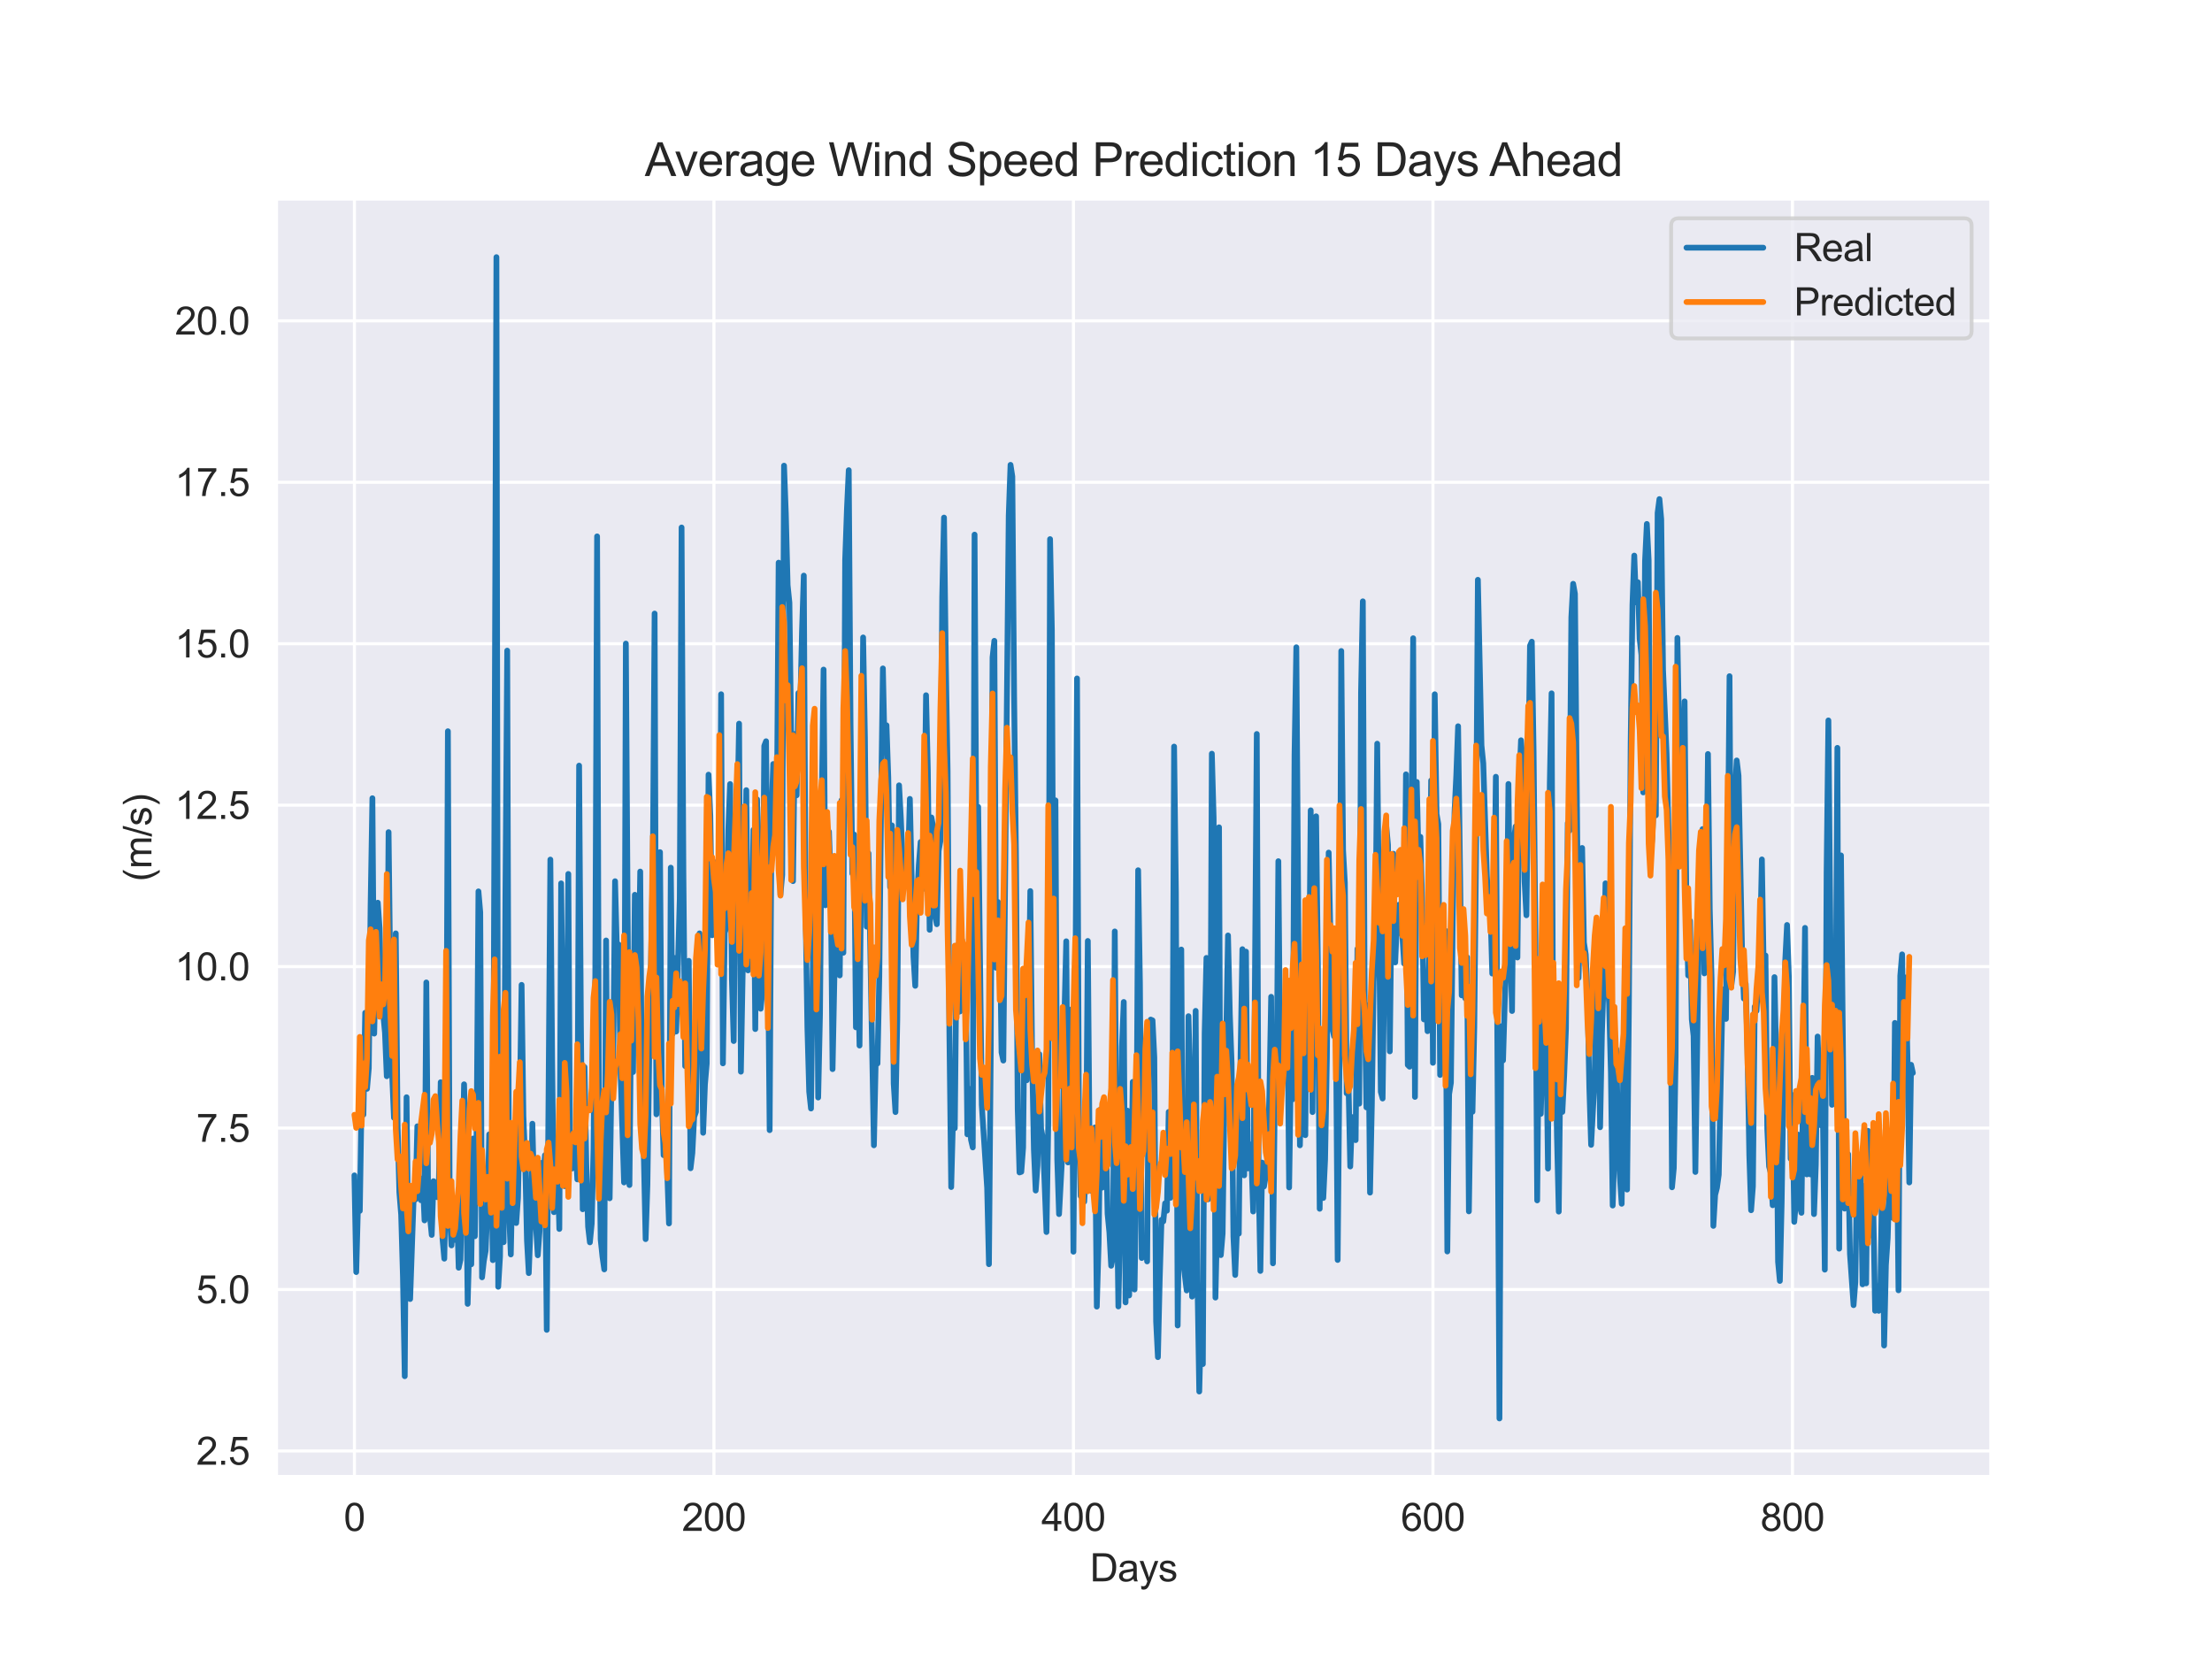 <?xml version="1.0" encoding="utf-8" standalone="no"?>
<!DOCTYPE svg PUBLIC "-//W3C//DTD SVG 1.1//EN"
  "http://www.w3.org/Graphics/SVG/1.1/DTD/svg11.dtd">
<svg xmlns:xlink="http://www.w3.org/1999/xlink" width="576pt" height="432pt" viewBox="0 0 576 432" xmlns="http://www.w3.org/2000/svg" version="1.1">
 <defs>
  <style type="text/css">*{stroke-linejoin: round; stroke-linecap: butt}</style>
 </defs>
 <g id="figure_1">
  <g id="patch_1">
   <path d="M 0 432 
L 576 432 
L 576 0 
L 0 0 
z
" style="fill: #ffffff"/>
  </g>
  <g id="axes_1">
   <g id="patch_2">
    <path d="M 72 384.48 
L 518.4 384.48 
L 518.4 51.84 
L 72 51.84 
z
" style="fill: #eaeaf2"/>
   </g>
   <g id="matplotlib.axis_1">
    <g id="xtick_1">
     <g id="line2d_1">
      <path d="M 92.291 384.48 
L 92.291 51.84 
" clip-path="url(#p25ce3d16d9)" style="fill: none; stroke: #ffffff; stroke-width: 0.8; stroke-linecap: round"/>
     </g>
     <g id="text_1">
      <!-- 0 -->
      <g style="fill: #262626" transform="translate(89.51 398.638) scale(0.1 -0.1)">
       <defs>
        <path id="ArialMT-30" d="M 266 2259 
Q 266 3072 433 3567 
Q 600 4063 929 4331 
Q 1259 4600 1759 4600 
Q 2128 4600 2406 4451 
Q 2684 4303 2865 4023 
Q 3047 3744 3150 3342 
Q 3253 2941 3253 2259 
Q 3253 1453 3087 958 
Q 2922 463 2592 192 
Q 2263 -78 1759 -78 
Q 1097 -78 719 397 
Q 266 969 266 2259 
z
M 844 2259 
Q 844 1131 1108 757 
Q 1372 384 1759 384 
Q 2147 384 2411 759 
Q 2675 1134 2675 2259 
Q 2675 3391 2411 3762 
Q 2147 4134 1753 4134 
Q 1366 4134 1134 3806 
Q 844 3388 844 2259 
z
" transform="scale(0.016)"/>
       </defs>
       <use xlink:href="#ArialMT-30"/>
      </g>
     </g>
    </g>
    <g id="xtick_2">
     <g id="line2d_2">
      <path d="M 185.905 384.48 
L 185.905 51.84 
" clip-path="url(#p25ce3d16d9)" style="fill: none; stroke: #ffffff; stroke-width: 0.8; stroke-linecap: round"/>
     </g>
     <g id="text_2">
      <!-- 200 -->
      <g style="fill: #262626" transform="translate(177.564 398.638) scale(0.1 -0.1)">
       <defs>
        <path id="ArialMT-32" d="M 3222 541 
L 3222 0 
L 194 0 
Q 188 203 259 391 
Q 375 700 629 1000 
Q 884 1300 1366 1694 
Q 2113 2306 2375 2664 
Q 2638 3022 2638 3341 
Q 2638 3675 2398 3904 
Q 2159 4134 1775 4134 
Q 1369 4134 1125 3890 
Q 881 3647 878 3216 
L 300 3275 
Q 359 3922 746 4261 
Q 1134 4600 1788 4600 
Q 2447 4600 2831 4234 
Q 3216 3869 3216 3328 
Q 3216 3053 3103 2787 
Q 2991 2522 2730 2228 
Q 2469 1934 1863 1422 
Q 1356 997 1212 845 
Q 1069 694 975 541 
L 3222 541 
z
" transform="scale(0.016)"/>
       </defs>
       <use xlink:href="#ArialMT-32"/>
       <use xlink:href="#ArialMT-30" x="55.615"/>
       <use xlink:href="#ArialMT-30" x="111.23"/>
      </g>
     </g>
    </g>
    <g id="xtick_3">
     <g id="line2d_3">
      <path d="M 279.52 384.48 
L 279.52 51.84 
" clip-path="url(#p25ce3d16d9)" style="fill: none; stroke: #ffffff; stroke-width: 0.8; stroke-linecap: round"/>
     </g>
     <g id="text_3">
      <!-- 400 -->
      <g style="fill: #262626" transform="translate(271.178 398.638) scale(0.1 -0.1)">
       <defs>
        <path id="ArialMT-34" d="M 2069 0 
L 2069 1097 
L 81 1097 
L 81 1613 
L 2172 4581 
L 2631 4581 
L 2631 1613 
L 3250 1613 
L 3250 1097 
L 2631 1097 
L 2631 0 
L 2069 0 
z
M 2069 1613 
L 2069 3678 
L 634 1613 
L 2069 1613 
z
" transform="scale(0.016)"/>
       </defs>
       <use xlink:href="#ArialMT-34"/>
       <use xlink:href="#ArialMT-30" x="55.615"/>
       <use xlink:href="#ArialMT-30" x="111.23"/>
      </g>
     </g>
    </g>
    <g id="xtick_4">
     <g id="line2d_4">
      <path d="M 373.134 384.48 
L 373.134 51.84 
" clip-path="url(#p25ce3d16d9)" style="fill: none; stroke: #ffffff; stroke-width: 0.8; stroke-linecap: round"/>
     </g>
     <g id="text_4">
      <!-- 600 -->
      <g style="fill: #262626" transform="translate(364.793 398.638) scale(0.1 -0.1)">
       <defs>
        <path id="ArialMT-36" d="M 3184 3459 
L 2625 3416 
Q 2550 3747 2413 3897 
Q 2184 4138 1850 4138 
Q 1581 4138 1378 3988 
Q 1113 3794 959 3422 
Q 806 3050 800 2363 
Q 1003 2672 1297 2822 
Q 1591 2972 1913 2972 
Q 2475 2972 2870 2558 
Q 3266 2144 3266 1488 
Q 3266 1056 3080 686 
Q 2894 316 2569 119 
Q 2244 -78 1831 -78 
Q 1128 -78 684 439 
Q 241 956 241 2144 
Q 241 3472 731 4075 
Q 1159 4600 1884 4600 
Q 2425 4600 2770 4297 
Q 3116 3994 3184 3459 
z
M 888 1484 
Q 888 1194 1011 928 
Q 1134 663 1356 523 
Q 1578 384 1822 384 
Q 2178 384 2434 671 
Q 2691 959 2691 1453 
Q 2691 1928 2437 2201 
Q 2184 2475 1800 2475 
Q 1419 2475 1153 2201 
Q 888 1928 888 1484 
z
" transform="scale(0.016)"/>
       </defs>
       <use xlink:href="#ArialMT-36"/>
       <use xlink:href="#ArialMT-30" x="55.615"/>
       <use xlink:href="#ArialMT-30" x="111.23"/>
      </g>
     </g>
    </g>
    <g id="xtick_5">
     <g id="line2d_5">
      <path d="M 466.748 384.48 
L 466.748 51.84 
" clip-path="url(#p25ce3d16d9)" style="fill: none; stroke: #ffffff; stroke-width: 0.8; stroke-linecap: round"/>
     </g>
     <g id="text_5">
      <!-- 800 -->
      <g style="fill: #262626" transform="translate(458.407 398.638) scale(0.1 -0.1)">
       <defs>
        <path id="ArialMT-38" d="M 1131 2484 
Q 781 2613 612 2850 
Q 444 3088 444 3419 
Q 444 3919 803 4259 
Q 1163 4600 1759 4600 
Q 2359 4600 2725 4251 
Q 3091 3903 3091 3403 
Q 3091 3084 2923 2848 
Q 2756 2613 2416 2484 
Q 2838 2347 3058 2040 
Q 3278 1734 3278 1309 
Q 3278 722 2862 322 
Q 2447 -78 1769 -78 
Q 1091 -78 675 323 
Q 259 725 259 1325 
Q 259 1772 486 2073 
Q 713 2375 1131 2484 
z
M 1019 3438 
Q 1019 3113 1228 2906 
Q 1438 2700 1772 2700 
Q 2097 2700 2305 2904 
Q 2513 3109 2513 3406 
Q 2513 3716 2298 3927 
Q 2084 4138 1766 4138 
Q 1444 4138 1231 3931 
Q 1019 3725 1019 3438 
z
M 838 1322 
Q 838 1081 952 856 
Q 1066 631 1291 507 
Q 1516 384 1775 384 
Q 2178 384 2440 643 
Q 2703 903 2703 1303 
Q 2703 1709 2433 1975 
Q 2163 2241 1756 2241 
Q 1359 2241 1098 1978 
Q 838 1716 838 1322 
z
" transform="scale(0.016)"/>
       </defs>
       <use xlink:href="#ArialMT-38"/>
       <use xlink:href="#ArialMT-30" x="55.615"/>
       <use xlink:href="#ArialMT-30" x="111.23"/>
      </g>
     </g>
    </g>
    <g id="text_6">
     <!-- Days -->
     <g style="fill: #262626" transform="translate(283.809 411.783) scale(0.1 -0.1)">
      <defs>
       <path id="ArialMT-44" d="M 494 0 
L 494 4581 
L 2072 4581 
Q 2606 4581 2888 4516 
Q 3281 4425 3559 4188 
Q 3922 3881 4101 3404 
Q 4281 2928 4281 2316 
Q 4281 1794 4159 1391 
Q 4038 988 3847 723 
Q 3656 459 3429 307 
Q 3203 156 2883 78 
Q 2563 0 2147 0 
L 494 0 
z
M 1100 541 
L 2078 541 
Q 2531 541 2789 625 
Q 3047 709 3200 863 
Q 3416 1078 3536 1442 
Q 3656 1806 3656 2325 
Q 3656 3044 3420 3430 
Q 3184 3816 2847 3947 
Q 2603 4041 2063 4041 
L 1100 4041 
L 1100 541 
z
" transform="scale(0.016)"/>
       <path id="ArialMT-61" d="M 2588 409 
Q 2275 144 1986 34 
Q 1697 -75 1366 -75 
Q 819 -75 525 192 
Q 231 459 231 875 
Q 231 1119 342 1320 
Q 453 1522 633 1644 
Q 813 1766 1038 1828 
Q 1203 1872 1538 1913 
Q 2219 1994 2541 2106 
Q 2544 2222 2544 2253 
Q 2544 2597 2384 2738 
Q 2169 2928 1744 2928 
Q 1347 2928 1158 2789 
Q 969 2650 878 2297 
L 328 2372 
Q 403 2725 575 2942 
Q 747 3159 1072 3276 
Q 1397 3394 1825 3394 
Q 2250 3394 2515 3294 
Q 2781 3194 2906 3042 
Q 3031 2891 3081 2659 
Q 3109 2516 3109 2141 
L 3109 1391 
Q 3109 606 3145 398 
Q 3181 191 3288 0 
L 2700 0 
Q 2613 175 2588 409 
z
M 2541 1666 
Q 2234 1541 1622 1453 
Q 1275 1403 1131 1340 
Q 988 1278 909 1158 
Q 831 1038 831 891 
Q 831 666 1001 516 
Q 1172 366 1500 366 
Q 1825 366 2078 508 
Q 2331 650 2450 897 
Q 2541 1088 2541 1459 
L 2541 1666 
z
" transform="scale(0.016)"/>
       <path id="ArialMT-79" d="M 397 -1278 
L 334 -750 
Q 519 -800 656 -800 
Q 844 -800 956 -737 
Q 1069 -675 1141 -563 
Q 1194 -478 1313 -144 
Q 1328 -97 1363 -6 
L 103 3319 
L 709 3319 
L 1400 1397 
Q 1534 1031 1641 628 
Q 1738 1016 1872 1384 
L 2581 3319 
L 3144 3319 
L 1881 -56 
Q 1678 -603 1566 -809 
Q 1416 -1088 1222 -1217 
Q 1028 -1347 759 -1347 
Q 597 -1347 397 -1278 
z
" transform="scale(0.016)"/>
       <path id="ArialMT-73" d="M 197 991 
L 753 1078 
Q 800 744 1014 566 
Q 1228 388 1613 388 
Q 2000 388 2187 545 
Q 2375 703 2375 916 
Q 2375 1106 2209 1216 
Q 2094 1291 1634 1406 
Q 1016 1563 777 1677 
Q 538 1791 414 1992 
Q 291 2194 291 2438 
Q 291 2659 392 2848 
Q 494 3038 669 3163 
Q 800 3259 1026 3326 
Q 1253 3394 1513 3394 
Q 1903 3394 2198 3281 
Q 2494 3169 2634 2976 
Q 2775 2784 2828 2463 
L 2278 2388 
Q 2241 2644 2061 2787 
Q 1881 2931 1553 2931 
Q 1166 2931 1000 2803 
Q 834 2675 834 2503 
Q 834 2394 903 2306 
Q 972 2216 1119 2156 
Q 1203 2125 1616 2013 
Q 2213 1853 2448 1751 
Q 2684 1650 2818 1456 
Q 2953 1263 2953 975 
Q 2953 694 2789 445 
Q 2625 197 2315 61 
Q 2006 -75 1616 -75 
Q 969 -75 630 194 
Q 291 463 197 991 
z
" transform="scale(0.016)"/>
      </defs>
      <use xlink:href="#ArialMT-44"/>
      <use xlink:href="#ArialMT-61" x="72.217"/>
      <use xlink:href="#ArialMT-79" x="127.832"/>
      <use xlink:href="#ArialMT-73" x="177.832"/>
     </g>
    </g>
   </g>
   <g id="matplotlib.axis_2">
    <g id="ytick_1">
     <g id="line2d_6">
      <path d="M 72 377.823 
L 518.4 377.823 
" clip-path="url(#p25ce3d16d9)" style="fill: none; stroke: #ffffff; stroke-width: 0.8; stroke-linecap: round"/>
     </g>
     <g id="text_7">
      <!-- 2.5 -->
      <g style="fill: #262626" transform="translate(51.1 381.402) scale(0.1 -0.1)">
       <defs>
        <path id="ArialMT-2e" d="M 581 0 
L 581 641 
L 1222 641 
L 1222 0 
L 581 0 
z
" transform="scale(0.016)"/>
        <path id="ArialMT-35" d="M 266 1200 
L 856 1250 
Q 922 819 1161 601 
Q 1400 384 1738 384 
Q 2144 384 2425 690 
Q 2706 997 2706 1503 
Q 2706 1984 2436 2262 
Q 2166 2541 1728 2541 
Q 1456 2541 1237 2417 
Q 1019 2294 894 2097 
L 366 2166 
L 809 4519 
L 3088 4519 
L 3088 3981 
L 1259 3981 
L 1013 2750 
Q 1425 3038 1878 3038 
Q 2478 3038 2890 2622 
Q 3303 2206 3303 1553 
Q 3303 931 2941 478 
Q 2500 -78 1738 -78 
Q 1113 -78 717 272 
Q 322 622 266 1200 
z
" transform="scale(0.016)"/>
       </defs>
       <use xlink:href="#ArialMT-32"/>
       <use xlink:href="#ArialMT-2e" x="55.615"/>
       <use xlink:href="#ArialMT-35" x="83.398"/>
      </g>
     </g>
    </g>
    <g id="ytick_2">
     <g id="line2d_7">
      <path d="M 72 335.784 
L 518.4 335.784 
" clip-path="url(#p25ce3d16d9)" style="fill: none; stroke: #ffffff; stroke-width: 0.8; stroke-linecap: round"/>
     </g>
     <g id="text_8">
      <!-- 5.0 -->
      <g style="fill: #262626" transform="translate(51.1 339.363) scale(0.1 -0.1)">
       <use xlink:href="#ArialMT-35"/>
       <use xlink:href="#ArialMT-2e" x="55.615"/>
       <use xlink:href="#ArialMT-30" x="83.398"/>
      </g>
     </g>
    </g>
    <g id="ytick_3">
     <g id="line2d_8">
      <path d="M 72 293.744 
L 518.4 293.744 
" clip-path="url(#p25ce3d16d9)" style="fill: none; stroke: #ffffff; stroke-width: 0.8; stroke-linecap: round"/>
     </g>
     <g id="text_9">
      <!-- 7.5 -->
      <g style="fill: #262626" transform="translate(51.1 297.323) scale(0.1 -0.1)">
       <defs>
        <path id="ArialMT-37" d="M 303 3981 
L 303 4522 
L 3269 4522 
L 3269 4084 
Q 2831 3619 2401 2847 
Q 1972 2075 1738 1259 
Q 1569 684 1522 0 
L 944 0 
Q 953 541 1156 1306 
Q 1359 2072 1739 2783 
Q 2119 3494 2547 3981 
L 303 3981 
z
" transform="scale(0.016)"/>
       </defs>
       <use xlink:href="#ArialMT-37"/>
       <use xlink:href="#ArialMT-2e" x="55.615"/>
       <use xlink:href="#ArialMT-35" x="83.398"/>
      </g>
     </g>
    </g>
    <g id="ytick_4">
     <g id="line2d_9">
      <path d="M 72 251.705 
L 518.4 251.705 
" clip-path="url(#p25ce3d16d9)" style="fill: none; stroke: #ffffff; stroke-width: 0.8; stroke-linecap: round"/>
     </g>
     <g id="text_10">
      <!-- 10.0 -->
      <g style="fill: #262626" transform="translate(45.539 255.284) scale(0.1 -0.1)">
       <defs>
        <path id="ArialMT-31" d="M 2384 0 
L 1822 0 
L 1822 3584 
Q 1619 3391 1289 3197 
Q 959 3003 697 2906 
L 697 3450 
Q 1169 3672 1522 3987 
Q 1875 4303 2022 4600 
L 2384 4600 
L 2384 0 
z
" transform="scale(0.016)"/>
       </defs>
       <use xlink:href="#ArialMT-31"/>
       <use xlink:href="#ArialMT-30" x="55.615"/>
       <use xlink:href="#ArialMT-2e" x="111.23"/>
       <use xlink:href="#ArialMT-30" x="139.014"/>
      </g>
     </g>
    </g>
    <g id="ytick_5">
     <g id="line2d_10">
      <path d="M 72 209.666 
L 518.4 209.666 
" clip-path="url(#p25ce3d16d9)" style="fill: none; stroke: #ffffff; stroke-width: 0.8; stroke-linecap: round"/>
     </g>
     <g id="text_11">
      <!-- 12.5 -->
      <g style="fill: #262626" transform="translate(45.539 213.245) scale(0.1 -0.1)">
       <use xlink:href="#ArialMT-31"/>
       <use xlink:href="#ArialMT-32" x="55.615"/>
       <use xlink:href="#ArialMT-2e" x="111.23"/>
       <use xlink:href="#ArialMT-35" x="139.014"/>
      </g>
     </g>
    </g>
    <g id="ytick_6">
     <g id="line2d_11">
      <path d="M 72 167.626 
L 518.4 167.626 
" clip-path="url(#p25ce3d16d9)" style="fill: none; stroke: #ffffff; stroke-width: 0.8; stroke-linecap: round"/>
     </g>
     <g id="text_12">
      <!-- 15.0 -->
      <g style="fill: #262626" transform="translate(45.539 171.205) scale(0.1 -0.1)">
       <use xlink:href="#ArialMT-31"/>
       <use xlink:href="#ArialMT-35" x="55.615"/>
       <use xlink:href="#ArialMT-2e" x="111.23"/>
       <use xlink:href="#ArialMT-30" x="139.014"/>
      </g>
     </g>
    </g>
    <g id="ytick_7">
     <g id="line2d_12">
      <path d="M 72 125.587 
L 518.4 125.587 
" clip-path="url(#p25ce3d16d9)" style="fill: none; stroke: #ffffff; stroke-width: 0.8; stroke-linecap: round"/>
     </g>
     <g id="text_13">
      <!-- 17.5 -->
      <g style="fill: #262626" transform="translate(45.539 129.166) scale(0.1 -0.1)">
       <use xlink:href="#ArialMT-31"/>
       <use xlink:href="#ArialMT-37" x="55.615"/>
       <use xlink:href="#ArialMT-2e" x="111.23"/>
       <use xlink:href="#ArialMT-35" x="139.014"/>
      </g>
     </g>
    </g>
    <g id="ytick_8">
     <g id="line2d_13">
      <path d="M 72 83.548 
L 518.4 83.548 
" clip-path="url(#p25ce3d16d9)" style="fill: none; stroke: #ffffff; stroke-width: 0.8; stroke-linecap: round"/>
     </g>
     <g id="text_14">
      <!-- 20.0 -->
      <g style="fill: #262626" transform="translate(45.539 87.127) scale(0.1 -0.1)">
       <use xlink:href="#ArialMT-32"/>
       <use xlink:href="#ArialMT-30" x="55.615"/>
       <use xlink:href="#ArialMT-2e" x="111.23"/>
       <use xlink:href="#ArialMT-30" x="139.014"/>
      </g>
     </g>
    </g>
    <g id="text_15">
     <!-- (m/s) -->
     <g style="fill: #262626" transform="translate(39.434 229.544) rotate(-90) scale(0.1 -0.1)">
      <defs>
       <path id="ArialMT-28" d="M 1497 -1347 
Q 1031 -759 709 28 
Q 388 816 388 1659 
Q 388 2403 628 3084 
Q 909 3875 1497 4659 
L 1900 4659 
Q 1522 4009 1400 3731 
Q 1209 3300 1100 2831 
Q 966 2247 966 1656 
Q 966 153 1900 -1347 
L 1497 -1347 
z
" transform="scale(0.016)"/>
       <path id="ArialMT-6d" d="M 422 0 
L 422 3319 
L 925 3319 
L 925 2853 
Q 1081 3097 1340 3245 
Q 1600 3394 1931 3394 
Q 2300 3394 2536 3241 
Q 2772 3088 2869 2813 
Q 3263 3394 3894 3394 
Q 4388 3394 4653 3120 
Q 4919 2847 4919 2278 
L 4919 0 
L 4359 0 
L 4359 2091 
Q 4359 2428 4304 2576 
Q 4250 2725 4106 2815 
Q 3963 2906 3769 2906 
Q 3419 2906 3187 2673 
Q 2956 2441 2956 1928 
L 2956 0 
L 2394 0 
L 2394 2156 
Q 2394 2531 2256 2718 
Q 2119 2906 1806 2906 
Q 1569 2906 1367 2781 
Q 1166 2656 1075 2415 
Q 984 2175 984 1722 
L 984 0 
L 422 0 
z
" transform="scale(0.016)"/>
       <path id="ArialMT-2f" d="M 0 -78 
L 1328 4659 
L 1778 4659 
L 453 -78 
L 0 -78 
z
" transform="scale(0.016)"/>
       <path id="ArialMT-29" d="M 791 -1347 
L 388 -1347 
Q 1322 153 1322 1656 
Q 1322 2244 1188 2822 
Q 1081 3291 891 3722 
Q 769 4003 388 4659 
L 791 4659 
Q 1378 3875 1659 3084 
Q 1900 2403 1900 1659 
Q 1900 816 1576 28 
Q 1253 -759 791 -1347 
z
" transform="scale(0.016)"/>
      </defs>
      <use xlink:href="#ArialMT-28"/>
      <use xlink:href="#ArialMT-6d" x="33.301"/>
      <use xlink:href="#ArialMT-2f" x="116.602"/>
      <use xlink:href="#ArialMT-73" x="144.385"/>
      <use xlink:href="#ArialMT-29" x="194.385"/>
     </g>
    </g>
   </g>
   <g id="line2d_14">
    <path d="M 92.291 306.062 
L 92.759 331.244 
L 93.227 313.419 
L 93.695 315.311 
L 94.163 285.242 
L 94.631 290.255 
L 95.099 263.728 
L 95.567 283.529 
L 96.035 278.148 
L 96.504 235.94 
L 96.972 207.857 
L 97.44 269.151 
L 97.908 248.426 
L 98.376 235.057 
L 98.844 241.7 
L 99.312 261.828 
L 99.78 263.896 
L 100.248 268.941 
L 100.716 280.25 
L 101.184 216.686 
L 101.652 256.582 
L 102.12 279.913 
L 102.588 291.054 
L 103.057 243.045 
L 103.525 292.525 
L 103.993 310.476 
L 104.461 316.278 
L 104.929 332.505 
L 105.397 358.359 
L 105.865 285.715 
L 106.333 326.829 
L 106.801 338.264 
L 107.737 311.149 
L 108.205 312.326 
L 108.673 293.282 
L 109.141 309.245 
L 109.61 312.536 
L 110.078 306.861 
L 110.546 317.791 
L 111.014 255.825 
L 111.482 311.863 
L 112.418 321.574 
L 112.886 307.575 
L 113.354 311.023 
L 113.822 311.737 
L 114.29 307.281 
L 114.758 281.805 
L 115.226 322.499 
L 115.694 327.754 
L 116.163 303.119 
L 116.631 190.412 
L 117.099 316.14 
L 117.567 324.307 
L 118.035 315.371 
L 118.503 322.878 
L 118.971 313.309 
L 119.439 330.116 
L 119.907 328.007 
L 120.843 282.352 
L 121.311 299.252 
L 121.779 339.525 
L 122.247 322.331 
L 122.716 329.226 
L 123.184 296.477 
L 123.652 321.911 
L 124.12 293.997 
L 124.588 232.115 
L 125.056 237.58 
L 125.524 332.613 
L 125.992 328.343 
L 126.46 325.694 
L 126.928 314.302 
L 127.396 295.384 
L 127.864 298.663 
L 128.332 328.143 
L 129.269 66.96 
L 129.737 335.069 
L 130.205 327.166 
L 130.673 280.922 
L 131.141 323.466 
L 131.609 233.796 
L 132.077 169.42 
L 132.545 315.25 
L 133.013 326.661 
L 133.481 304.212 
L 133.949 317.581 
L 134.417 318.474 
L 134.885 311.905 
L 135.354 287.817 
L 135.822 256.456 
L 136.29 290.634 
L 136.758 302.133 
L 137.226 323.046 
L 137.694 331.513 
L 138.162 318.842 
L 138.63 292.609 
L 139.098 311.443 
L 140.034 326.871 
L 140.502 320.566 
L 140.97 302.825 
L 141.438 306.524 
L 141.907 300.807 
L 142.375 346.294 
L 143.311 223.833 
L 143.779 276.466 
L 144.247 315.647 
L 145.183 302.531 
L 145.651 320.019 
L 146.119 230.025 
L 147.055 308.879 
L 147.523 281.049 
L 147.991 227.574 
L 148.46 302.825 
L 148.928 304.296 
L 149.396 301.984 
L 149.864 298.243 
L 150.332 307.113 
L 150.8 199.366 
L 151.268 267.049 
L 151.736 314.89 
L 152.204 277.854 
L 152.672 303.077 
L 153.14 319.43 
L 153.608 323.508 
L 154.076 318.649 
L 154.544 299.334 
L 155.013 253.849 
L 155.481 139.67 
L 155.949 285.967 
L 156.417 322.794 
L 156.885 327.25 
L 157.353 330.55 
L 157.821 244.895 
L 158.289 308.08 
L 158.757 312.032 
L 159.225 280.922 
L 159.693 274.953 
L 160.161 229.466 
L 160.629 247.249 
L 161.097 245.946 
L 161.566 278.257 
L 162.502 307.912 
L 162.97 167.584 
L 163.906 308.584 
L 164.374 259.062 
L 164.842 279.157 
L 165.31 232.998 
L 165.778 260.659 
L 166.246 256.287 
L 166.714 226.949 
L 167.182 291.973 
L 167.65 300.891 
L 168.119 322.668 
L 168.587 308.416 
L 169.055 274.701 
L 169.991 226.145 
L 170.459 159.768 
L 170.927 290.171 
L 171.395 232.241 
L 171.863 221.895 
L 172.331 284.748 
L 172.799 300.807 
L 173.267 291.169 
L 174.203 318.59 
L 174.672 225.935 
L 175.14 269.235 
L 175.608 249.435 
L 176.076 268.605 
L 177.012 234.007 
L 177.48 137.358 
L 177.948 226.902 
L 178.416 277.601 
L 178.884 273.439 
L 179.352 250.192 
L 179.82 304.212 
L 180.288 300.226 
L 180.756 290.844 
L 181.225 289.518 
L 181.693 245.82 
L 182.161 243.045 
L 182.629 259.482 
L 183.097 294.979 
L 183.565 282.394 
L 184.033 276.929 
L 184.501 201.719 
L 184.969 212.482 
L 185.437 243.539 
L 185.905 224.464 
L 186.373 228.541 
L 186.841 243.928 
L 187.309 250.317 
L 187.778 180.776 
L 188.246 276.903 
L 188.714 242.867 
L 189.182 241.237 
L 189.65 216.07 
L 190.118 204.159 
L 190.586 255.016 
L 191.054 271.085 
L 191.522 218.83 
L 191.99 213.191 
L 192.458 188.436 
L 192.926 279.066 
L 193.394 253.05 
L 193.862 243.802 
L 194.331 205.756 
L 194.799 252.688 
L 195.267 248.582 
L 195.735 245.651 
L 196.203 216.098 
L 196.671 267.97 
L 197.139 208.153 
L 197.607 223.623 
L 198.075 262.677 
L 198.543 257.885 
L 199.011 194.237 
L 199.479 193.018 
L 200.415 294.291 
L 200.884 212.777 
L 201.352 198.946 
L 201.82 220.26 
L 202.288 212.608 
L 202.756 146.516 
L 203.224 232.998 
L 203.692 227.785 
L 204.16 121.258 
L 204.628 133.785 
L 205.096 152.366 
L 205.564 156.948 
L 206.5 229.447 
L 206.968 191.126 
L 207.437 207.101 
L 207.905 180.467 
L 208.373 184.87 
L 208.841 164.473 
L 209.309 149.886 
L 209.777 237.832 
L 210.245 267.589 
L 210.713 284.244 
L 211.181 288.658 
L 212.117 215.761 
L 212.585 220.261 
L 213.053 285.793 
L 213.521 264.065 
L 213.99 208.783 
L 214.458 174.353 
L 214.926 235.737 
L 215.394 217.401 
L 215.862 216.56 
L 216.33 229.701 
L 216.798 278.4 
L 217.266 254.732 
L 217.734 239.051 
L 218.202 252.714 
L 218.67 254 
L 219.138 208.362 
L 219.606 248.09 
L 220.074 145.892 
L 220.543 132.566 
L 221.011 122.434 
L 221.479 188.856 
L 221.947 227.49 
L 222.415 217.317 
L 222.883 267.512 
L 223.351 247.585 
L 223.819 272.262 
L 224.755 165.989 
L 225.223 192.177 
L 225.691 241.3 
L 226.159 222.193 
L 227.564 298.234 
L 228.032 276.175 
L 228.5 276.929 
L 228.968 254.239 
L 229.436 208.489 
L 229.904 174.058 
L 230.372 195.919 
L 230.84 188.856 
L 231.308 202.477 
L 231.776 230.98 
L 232.244 214.921 
L 232.712 282.12 
L 233.18 289.583 
L 233.649 265.536 
L 234.117 204.495 
L 234.585 213.323 
L 235.053 224.716 
L 235.521 230.421 
L 235.989 224.127 
L 236.457 224.8 
L 236.925 208.029 
L 237.861 249.099 
L 238.329 256.708 
L 238.797 234.049 
L 239.265 225.12 
L 239.734 219.251 
L 240.202 231.568 
L 240.67 218.536 
L 241.138 181.037 
L 241.606 200.627 
L 242.074 242.12 
L 242.542 212.861 
L 243.01 215.467 
L 243.478 238.427 
L 243.946 240.665 
L 244.414 221.563 
L 244.882 218.956 
L 245.35 155.533 
L 245.818 134.778 
L 246.287 172.224 
L 246.755 200.711 
L 247.223 269.193 
L 247.691 309.106 
L 248.159 291.381 
L 248.627 293.786 
L 249.095 246.225 
L 249.563 263.518 
L 250.031 263.35 
L 250.499 244.727 
L 250.967 250.402 
L 251.435 252.378 
L 251.903 295.384 
L 252.371 283.529 
L 252.84 296.757 
L 253.308 298.789 
L 253.776 139.214 
L 254.244 221.404 
L 254.712 210.101 
L 255.648 287.691 
L 257.052 309.299 
L 257.52 329.195 
L 257.988 273.229 
L 258.456 171.2 
L 258.924 166.87 
L 259.393 251.999 
L 259.861 234.866 
L 260.329 239.135 
L 260.797 274.028 
L 261.265 276.172 
L 262.669 134.289 
L 263.137 121.047 
L 263.605 124.074 
L 264.073 181.079 
L 264.541 221.773 
L 265.009 288.826 
L 265.477 305.305 
L 265.946 305.137 
L 266.414 298.831 
L 266.882 253.387 
L 267.35 281.301 
L 267.818 265.2 
L 268.286 232.031 
L 268.754 274.785 
L 269.222 299.378 
L 269.69 310.014 
L 270.158 303.498 
L 270.626 274.49 
L 271.094 293.955 
L 271.562 296.435 
L 272.499 320.818 
L 272.967 292.357 
L 273.435 140.385 
L 273.903 164.095 
L 274.371 267.68 
L 274.839 208.407 
L 275.307 301.858 
L 275.775 316.151 
L 276.711 298.663 
L 277.179 264.191 
L 277.647 245.105 
L 278.115 302.699 
L 279.052 262.803 
L 279.52 325.947 
L 279.988 265.176 
L 280.456 176.665 
L 280.924 290.111 
L 281.392 311.443 
L 281.86 302.741 
L 282.328 312.914 
L 282.796 304.675 
L 283.264 245.021 
L 283.732 300.471 
L 284.2 310.098 
L 284.668 303.918 
L 285.136 293.576 
L 285.605 340.24 
L 286.073 323.845 
L 286.541 288.91 
L 287.009 309.257 
L 287.477 289.204 
L 287.945 292.82 
L 288.413 316.067 
L 288.881 320.902 
L 289.349 329.604 
L 289.817 327.292 
L 290.285 242.54 
L 290.753 303.918 
L 291.221 340.198 
L 291.689 318.38 
L 292.158 272.515 
L 292.626 260.912 
L 293.094 339.147 
L 293.562 289.204 
L 294.03 337.339 
L 294.498 314.47 
L 294.966 281.721 
L 295.434 335.784 
L 295.902 305.137 
L 296.37 226.608 
L 296.838 256.245 
L 297.306 327.586 
L 297.774 325.358 
L 298.242 322.205 
L 298.711 328.469 
L 299.179 271.8 
L 299.647 265.494 
L 300.115 265.704 
L 300.583 275.331 
L 301.051 344.108 
L 301.519 353.398 
L 301.987 333.051 
L 302.455 317.623 
L 302.923 318.043 
L 303.391 313.335 
L 303.859 315.269 
L 304.327 289.541 
L 304.795 311.905 
L 305.264 297.486 
L 305.732 194.405 
L 306.2 232.325 
L 306.668 345.159 
L 307.136 306.735 
L 307.604 247.255 
L 308.072 328.338 
L 309.008 336.036 
L 309.476 264.611 
L 309.944 282.856 
L 310.412 337.634 
L 310.88 322.878 
L 311.348 263.224 
L 311.817 333.43 
L 312.285 362.353 
L 312.753 343.435 
L 313.221 355.206 
L 313.689 269.025 
L 314.157 249.435 
L 314.625 312.284 
L 315.093 300.176 
L 315.561 196.255 
L 316.029 213.064 
L 316.497 337.886 
L 316.965 316.992 
L 317.433 215.425 
L 317.901 326.829 
L 318.37 321.196 
L 318.838 285.379 
L 319.306 269.992 
L 319.774 243.591 
L 320.242 264.023 
L 320.71 276.971 
L 321.178 321.953 
L 321.646 332 
L 322.114 319.725 
L 322.582 321.238 
L 323.05 274.659 
L 323.518 247.162 
L 323.986 306.062 
L 324.454 247.795 
L 324.923 304.254 
L 325.391 297.948 
L 325.859 301.606 
L 326.327 315.479 
L 327.263 191.126 
L 327.731 306.188 
L 328.199 330.949 
L 328.667 302.741 
L 329.135 308.963 
L 330.071 303.203 
L 330.539 285.168 
L 331.007 259.566 
L 331.476 328.973 
L 331.944 286.219 
L 332.412 285.505 
L 332.88 224.253 
L 333.348 276.508 
L 333.816 278.694 
L 334.284 271.968 
L 334.752 277.812 
L 335.22 258.852 
L 335.688 309.215 
L 336.156 277.495 
L 336.624 286.261 
L 337.092 196.718 
L 337.56 168.551 
L 338.497 298.243 
L 339.433 254.774 
L 339.901 295.594 
L 340.369 237.496 
L 340.837 262.131 
L 341.305 211.011 
L 341.773 289.583 
L 342.241 231.232 
L 342.709 212.566 
L 343.177 251.895 
L 343.645 314.764 
L 344.113 268.899 
L 344.582 311.947 
L 345.05 301.942 
L 345.518 275.415 
L 345.986 222.008 
L 346.922 267.68 
L 347.39 269.866 
L 347.858 265.788 
L 348.326 328.091 
L 348.794 277.139 
L 349.262 169.518 
L 349.73 221.311 
L 350.198 229.887 
L 350.666 284.706 
L 351.135 281.637 
L 351.603 303.75 
L 352.071 290.886 
L 352.539 292.567 
L 353.007 296.884 
L 353.475 247.081 
L 353.943 287.396 
L 354.411 180.388 
L 354.879 156.585 
L 355.347 259.272 
L 355.815 288.363 
L 356.283 261.752 
L 356.751 310.56 
L 357.22 287.817 
L 357.688 255.609 
L 358.156 244.012 
L 358.624 193.649 
L 359.56 284.328 
L 360.028 286.051 
L 360.964 214.963 
L 361.432 220.007 
L 361.9 273.776 
L 362.368 233.754 
L 362.836 222.32 
L 363.304 250.612 
L 363.773 239.892 
L 364.241 235.604 
L 364.709 242.372 
L 365.177 243.718 
L 365.645 250.906 
L 366.113 201.636 
L 366.581 277.307 
L 367.049 277.769 
L 367.985 166.197 
L 368.453 285.631 
L 368.921 203.612 
L 369.389 223.917 
L 369.857 217.905 
L 370.326 235.204 
L 370.794 265.452 
L 371.262 257.969 
L 371.73 268.521 
L 372.198 248.132 
L 372.666 203.234 
L 373.134 276.761 
L 373.602 180.785 
L 374.07 211.936 
L 374.538 214.584 
L 375.006 279.913 
L 375.474 258.305 
L 375.942 264.401 
L 376.41 242.374 
L 376.879 325.882 
L 377.347 284.916 
L 377.815 281.94 
L 378.283 240.312 
L 378.751 211.557 
L 379.219 201.804 
L 379.687 189.111 
L 380.623 259.188 
L 381.091 257.801 
L 381.559 259.969 
L 382.027 249.267 
L 382.495 315.437 
L 382.963 283.93 
L 383.432 289.498 
L 383.9 267.428 
L 384.368 220.386 
L 384.836 150.979 
L 385.772 194.111 
L 386.24 198.735 
L 387.176 228.121 
L 387.644 235.814 
L 388.112 236.991 
L 388.58 253.513 
L 389.048 240.859 
L 389.516 202.267 
L 390.453 369.36 
L 390.921 267.232 
L 391.389 276.13 
L 391.857 260.183 
L 392.325 248.973 
L 392.793 204.147 
L 393.261 243.886 
L 393.729 263.266 
L 394.197 218.872 
L 394.665 215.215 
L 395.133 249.326 
L 395.601 204.074 
L 396.069 192.766 
L 396.538 198.778 
L 397.006 229.592 
L 397.474 238.337 
L 398.41 168.131 
L 398.878 167.09 
L 399.346 195.835 
L 399.814 243.798 
L 400.282 312.578 
L 400.75 262.846 
L 401.218 290.045 
L 401.686 272.22 
L 402.154 231.316 
L 403.091 304.296 
L 403.559 204.245 
L 404.027 180.541 
L 404.495 289.118 
L 404.963 265.642 
L 405.431 295.762 
L 405.899 315.499 
L 406.367 273.103 
L 406.835 289.541 
L 407.303 280.205 
L 407.771 267.848 
L 408.239 214.332 
L 408.707 216.278 
L 409.175 160.732 
L 409.644 152.019 
L 410.112 154.636 
L 411.048 254.648 
L 411.984 220.806 
L 412.452 245.441 
L 412.92 248.511 
L 413.388 259.008 
L 413.856 283.126 
L 414.324 298.117 
L 415.26 280.225 
L 415.728 246.585 
L 416.197 258.095 
L 416.665 293.534 
L 417.133 269.278 
L 417.601 254.522 
L 418.069 230.013 
L 418.537 254.185 
L 419.005 261.206 
L 419.473 279.183 
L 419.941 313.923 
L 420.409 299.569 
L 420.877 273.177 
L 421.345 294.996 
L 421.813 306.457 
L 422.281 313.461 
L 422.75 274.484 
L 423.218 267.493 
L 423.686 309.761 
L 424.154 262.803 
L 424.622 193.649 
L 425.09 157.48 
L 425.558 144.673 
L 426.026 156.864 
L 426.494 151.609 
L 426.962 166.323 
L 427.43 170.569 
L 427.898 206.345 
L 428.366 146.102 
L 428.834 136.433 
L 429.303 145.85 
L 429.771 223.286 
L 430.239 218.116 
L 430.707 208.278 
L 431.175 212.314 
L 431.643 133.574 
L 432.111 129.959 
L 432.579 135.214 
L 433.047 174.353 
L 433.983 196.297 
L 434.919 234.763 
L 435.387 309.173 
L 435.856 304.128 
L 436.324 275.289 
L 436.792 166.113 
L 437.728 218.662 
L 438.196 205.168 
L 438.664 182.634 
L 439.132 235.562 
L 439.6 254.017 
L 440.068 239.766 
L 440.536 265.41 
L 441.004 269.74 
L 441.472 305.179 
L 442.409 240.312 
L 442.877 221.269 
L 443.345 215.888 
L 443.813 253.471 
L 444.281 238.126 
L 444.749 196.339 
L 445.217 236.823 
L 445.685 254.9 
L 446.153 319.22 
L 446.621 311.149 
L 447.089 309.299 
L 447.557 305.894 
L 448.493 261.584 
L 448.962 257.549 
L 449.43 265.326 
L 449.898 226.608 
L 450.366 176.076 
L 450.834 256.624 
L 451.302 253.008 
L 451.77 206.261 
L 452.238 198.021 
L 452.706 201.973 
L 453.642 248.468 
L 454.11 260.029 
L 454.578 256.203 
L 455.046 273.355 
L 455.515 300.765 
L 455.983 315.142 
L 456.451 308.921 
L 456.919 262.131 
L 457.387 263.224 
L 458.323 245.778 
L 458.791 223.791 
L 459.259 252.462 
L 459.727 248.804 
L 460.195 293.997 
L 460.663 303.75 
L 461.131 305.515 
L 461.599 313.839 
L 462.068 254.438 
L 462.536 276.718 
L 463.004 328.553 
L 463.472 333.556 
L 463.94 313.041 
L 464.876 250.024 
L 465.344 240.859 
L 465.812 254.312 
L 466.28 301.732 
L 466.748 285.126 
L 467.216 318.169 
L 467.684 312.578 
L 468.153 295.426 
L 468.621 313.587 
L 469.089 315.815 
L 470.025 241.616 
L 470.493 305.81 
L 470.961 288.111 
L 471.429 305.81 
L 471.897 280.67 
L 472.365 316.151 
L 472.833 303.203 
L 473.301 269.908 
L 473.769 283.066 
L 474.237 293.072 
L 474.706 292.357 
L 475.174 330.613 
L 475.642 227.196 
L 476.11 187.595 
L 477.046 287.691 
L 477.514 280.25 
L 477.982 269.833 
L 478.45 194.742 
L 478.918 325.148 
L 479.386 222.74 
L 480.322 314.722 
L 480.79 312.494 
L 481.259 300.555 
L 481.727 326.535 
L 482.663 339.862 
L 483.131 333.85 
L 483.599 302.573 
L 484.067 321.49 
L 484.535 305.768 
L 485.003 334.439 
L 485.471 308.795 
L 485.939 334.186 
L 486.407 294.452 
L 486.875 321.743 
L 487.343 317.539 
L 487.812 315.463 
L 488.28 341.328 
L 488.748 335.532 
L 489.216 341.333 
L 489.684 333.892 
L 490.152 302.783 
L 490.62 350.371 
L 491.088 329.394 
L 491.556 322.322 
L 492.024 306.314 
L 492.492 301.48 
L 492.96 317.16 
L 493.428 266.359 
L 493.896 291.474 
L 494.365 335.994 
L 494.833 254.089 
L 495.301 248.51 
L 495.769 279.157 
L 496.237 254.522 
L 496.705 275.71 
L 497.173 307.912 
L 497.641 277.265 
L 498.109 279.391 
L 498.109 279.391 
" clip-path="url(#p25ce3d16d9)" style="fill: none; stroke: #1f77b4; stroke-width: 1.5; stroke-linecap: round"/>
   </g>
   <g id="line2d_15">
    <path d="M 92.291 290.284 
L 92.759 293.691 
L 93.227 293.092 
L 93.695 270.008 
L 94.163 293.116 
L 94.631 276.896 
L 95.099 283.096 
L 95.567 275.47 
L 96.035 244.874 
L 96.504 241.986 
L 96.972 265.965 
L 97.44 261.055 
L 97.908 242.657 
L 98.844 264.752 
L 99.312 256.316 
L 99.78 261.561 
L 100.248 258.063 
L 100.716 227.611 
L 101.184 252.682 
L 102.12 274.966 
L 102.588 244.634 
L 103.057 294.061 
L 103.525 301.901 
L 103.993 301.074 
L 104.461 309.165 
L 104.929 314.673 
L 105.397 292.837 
L 105.865 314.029 
L 106.333 320.646 
L 106.801 308.731 
L 107.269 309.031 
L 107.737 312.307 
L 108.205 302.468 
L 108.673 310.185 
L 109.141 304.116 
L 109.61 292.495 
L 110.546 285.069 
L 111.014 302.915 
L 111.482 296.767 
L 111.95 297.591 
L 112.418 295.303 
L 112.886 286.332 
L 113.354 285.429 
L 113.822 292.558 
L 114.29 297.385 
L 114.758 316.708 
L 115.226 321.876 
L 115.694 300.653 
L 116.163 247.6 
L 116.631 319.231 
L 117.099 311.9 
L 117.567 307.559 
L 118.035 321.542 
L 118.503 319.911 
L 118.971 313.632 
L 119.439 308.926 
L 119.907 295.743 
L 120.375 286.6 
L 120.843 315.883 
L 121.311 321.043 
L 121.779 302.721 
L 122.247 288.893 
L 122.716 284.115 
L 123.184 285.04 
L 123.652 293.841 
L 124.12 290.893 
L 124.588 287.194 
L 125.056 313.533 
L 125.524 299.485 
L 125.992 308.787 
L 126.46 312.352 
L 126.928 306.453 
L 127.396 307.997 
L 127.864 315.777 
L 128.332 264.475 
L 128.801 249.815 
L 129.269 319.184 
L 129.737 304.116 
L 130.205 275.136 
L 130.673 314.526 
L 131.141 262.937 
L 131.609 258.526 
L 132.077 306.928 
L 132.545 298.337 
L 133.013 292.358 
L 133.481 313.298 
L 134.417 284.286 
L 134.885 285.199 
L 135.354 276.583 
L 135.822 301.198 
L 136.29 304.486 
L 137.226 297.603 
L 137.694 304.313 
L 138.162 300.406 
L 138.63 301.619 
L 139.098 305.7 
L 139.566 311.917 
L 140.034 301.462 
L 140.97 318.079 
L 141.438 313.976 
L 141.907 319.077 
L 142.375 299.252 
L 142.843 297.522 
L 143.311 303.17 
L 143.779 314.543 
L 144.247 304.485 
L 144.715 304.911 
L 145.183 307.716 
L 145.651 286.359 
L 146.587 308.789 
L 147.055 276.771 
L 147.523 284.259 
L 147.991 311.667 
L 148.46 296.586 
L 149.396 295.038 
L 149.864 297.469 
L 150.332 271.917 
L 150.8 294.082 
L 151.268 307.44 
L 151.736 277.322 
L 152.204 296.487 
L 152.672 289.629 
L 153.14 288.716 
L 153.608 289.135 
L 154.076 283.342 
L 154.544 259.819 
L 155.013 255.474 
L 155.481 293.95 
L 155.949 312.136 
L 156.417 297.111 
L 156.885 286.889 
L 157.353 283.897 
L 157.821 289.677 
L 158.289 279.515 
L 158.757 260.868 
L 159.225 264.181 
L 159.693 286.027 
L 160.161 277.973 
L 160.629 276.511 
L 161.097 275.849 
L 161.566 269.288 
L 162.034 280.77 
L 162.502 243.58 
L 162.97 266.24 
L 163.438 295.626 
L 163.906 247.933 
L 164.374 270.986 
L 164.842 252.875 
L 165.31 248.692 
L 165.778 251.951 
L 166.246 265.595 
L 166.714 292.685 
L 167.182 299.137 
L 167.65 301.071 
L 168.119 290.23 
L 168.587 259.517 
L 169.055 254.414 
L 169.523 251.034 
L 169.991 217.763 
L 170.459 275.203 
L 170.927 254.537 
L 171.395 273.754 
L 171.863 282.573 
L 172.331 283.663 
L 172.799 294.776 
L 173.267 297.666 
L 173.735 306.813 
L 174.203 271.746 
L 174.672 287.376 
L 175.14 260.585 
L 175.608 262.331 
L 176.076 253.444 
L 176.544 261.447 
L 177.012 255.49 
L 177.48 258.56 
L 177.948 270.06 
L 178.416 256.06 
L 179.352 293.307 
L 179.82 291.919 
L 180.288 291.466 
L 180.756 277.619 
L 181.225 249.562 
L 181.693 243.622 
L 182.161 249.505 
L 182.629 273.043 
L 183.097 258.203 
L 183.565 247.508 
L 184.033 207.501 
L 184.501 207.743 
L 184.969 223.611 
L 185.437 223.181 
L 185.905 228.818 
L 186.373 232.233 
L 186.841 251.204 
L 187.309 191.413 
L 187.778 253.669 
L 188.246 235.44 
L 188.714 236.56 
L 189.182 225.124 
L 189.65 222.173 
L 190.118 236.108 
L 190.586 245.282 
L 191.054 225.045 
L 191.99 198.97 
L 192.458 247.595 
L 192.926 234.586 
L 193.394 234.531 
L 193.862 209.949 
L 194.331 251.175 
L 194.799 245.848 
L 195.267 248.901 
L 195.735 232.559 
L 196.203 253.769 
L 196.671 206.286 
L 197.139 226.813 
L 197.607 254.046 
L 198.075 247.969 
L 198.543 223.894 
L 199.011 207.709 
L 199.479 232.564 
L 199.947 267.699 
L 200.415 225.809 
L 200.884 226.693 
L 201.352 220.41 
L 201.82 217.485 
L 202.288 197.164 
L 202.756 226.736 
L 203.224 233.224 
L 203.692 158.062 
L 204.16 162.014 
L 204.628 182.415 
L 205.096 178.409 
L 205.564 199.998 
L 206.032 229.165 
L 206.5 191.439 
L 206.968 204.775 
L 207.437 203.461 
L 207.905 194.255 
L 208.373 180.256 
L 208.841 174.008 
L 209.309 225.634 
L 209.777 241.886 
L 210.245 249.995 
L 210.713 242.775 
L 211.181 231.609 
L 211.649 188.986 
L 212.117 184.55 
L 212.585 262.872 
L 213.053 246.793 
L 213.521 208.566 
L 213.99 203.158 
L 214.458 225.084 
L 215.394 211.432 
L 215.862 221.188 
L 216.33 242.687 
L 216.798 228.604 
L 217.266 222.857 
L 217.734 243.296 
L 218.202 246.028 
L 218.67 209.089 
L 219.138 247.017 
L 219.606 184.449 
L 220.074 169.539 
L 220.543 181.629 
L 221.479 222.585 
L 221.947 220.569 
L 222.415 236.216 
L 222.883 237.441 
L 223.351 249.778 
L 223.819 224.43 
L 224.287 175.979 
L 224.755 211.446 
L 225.223 234.551 
L 225.691 213.694 
L 226.159 231.598 
L 226.627 235.245 
L 227.096 265.523 
L 227.564 246.672 
L 228.032 254.114 
L 228.5 249.124 
L 228.968 213.686 
L 229.436 203.234 
L 229.904 198.897 
L 230.372 198.34 
L 230.84 206.817 
L 231.308 228.368 
L 231.776 217.042 
L 232.244 257.666 
L 232.712 276.519 
L 233.18 239.291 
L 233.649 216.108 
L 234.117 221.033 
L 235.053 234.202 
L 235.521 228.306 
L 235.989 228.758 
L 236.457 216.919 
L 236.925 238.597 
L 237.393 246.039 
L 237.861 244.556 
L 238.329 235.642 
L 238.797 229.395 
L 239.265 229.083 
L 239.734 237.701 
L 240.202 226.066 
L 240.67 191.565 
L 241.138 209.095 
L 241.606 237.96 
L 242.074 217.592 
L 242.542 220.568 
L 243.01 235.801 
L 243.478 235.765 
L 243.946 216.594 
L 244.414 214.135 
L 244.882 184.619 
L 245.35 164.881 
L 245.818 194.018 
L 246.287 206.517 
L 246.755 242.627 
L 247.223 266.585 
L 247.691 256.098 
L 248.159 260.056 
L 248.627 246.248 
L 249.095 265.015 
L 249.563 248.707 
L 250.031 226.699 
L 250.499 244.673 
L 250.967 246.389 
L 251.435 270.651 
L 251.903 260.106 
L 253.308 197.526 
L 253.776 232.929 
L 254.244 227.069 
L 255.18 275.586 
L 255.648 279.892 
L 256.116 277.961 
L 256.584 280.628 
L 257.052 288.499 
L 257.52 264.655 
L 257.988 199.746 
L 258.456 180.585 
L 258.924 249.843 
L 259.861 239.661 
L 260.329 260.464 
L 260.797 259.282 
L 261.265 235.472 
L 261.733 205.459 
L 262.201 189.49 
L 262.669 201.052 
L 263.137 197.177 
L 263.605 211.277 
L 264.073 219.864 
L 264.541 262.927 
L 265.009 268.911 
L 265.946 278.763 
L 266.414 252.224 
L 266.882 259.228 
L 267.818 240.224 
L 268.286 267.955 
L 268.754 277.103 
L 269.222 281.571 
L 269.69 274.637 
L 270.158 273.543 
L 270.626 289.458 
L 271.562 280.703 
L 272.03 279.3 
L 272.499 273.25 
L 272.967 209.692 
L 273.435 249.348 
L 273.903 270.371 
L 274.371 233.983 
L 274.839 294.021 
L 275.307 282.938 
L 275.775 282.949 
L 276.243 281.453 
L 276.711 262.223 
L 277.647 301.939 
L 278.115 289.062 
L 278.583 283.466 
L 279.052 298.812 
L 279.52 262.585 
L 279.988 244.313 
L 280.456 282.193 
L 280.924 299.093 
L 281.392 302.424 
L 281.86 318.522 
L 282.328 292.049 
L 282.796 279.844 
L 283.264 310.198 
L 283.732 303.607 
L 284.2 293.828 
L 284.668 310.076 
L 285.136 315.429 
L 285.605 305.336 
L 286.073 289.142 
L 286.541 296.09 
L 287.009 287.396 
L 287.477 285.703 
L 287.945 304.277 
L 288.413 303.473 
L 288.881 288.542 
L 289.349 283.433 
L 289.817 255.2 
L 290.285 297.261 
L 290.753 302.876 
L 291.221 298.732 
L 291.689 283.542 
L 292.158 289.715 
L 292.626 312.695 
L 293.094 298.467 
L 293.562 305.888 
L 294.498 298.672 
L 294.966 309.625 
L 295.902 274.765 
L 296.37 289.8 
L 296.838 314.821 
L 297.306 301.295 
L 297.774 299.747 
L 298.242 273.187 
L 298.711 266.063 
L 299.179 287.653 
L 299.647 302.105 
L 300.115 289.635 
L 300.583 316.265 
L 301.051 314.481 
L 301.519 310.419 
L 301.987 303.754 
L 302.455 302.34 
L 302.923 294.94 
L 303.391 305.974 
L 303.859 299.077 
L 304.327 300.063 
L 304.795 300.506 
L 305.264 274.11 
L 305.732 280.32 
L 306.2 313.669 
L 306.668 273.762 
L 307.604 298.833 
L 308.072 296.848 
L 308.54 305.213 
L 309.008 292.215 
L 309.944 319.84 
L 310.412 311.818 
L 310.88 287.591 
L 311.348 306.67 
L 311.817 302.266 
L 312.285 310.145 
L 312.753 310.147 
L 313.221 291.953 
L 313.689 287.699 
L 314.157 312.377 
L 314.625 310.179 
L 315.093 286.947 
L 315.561 290.958 
L 316.029 315.006 
L 316.965 280.353 
L 317.433 308.837 
L 317.901 292.537 
L 318.37 266.529 
L 318.838 284.964 
L 319.306 273.578 
L 319.774 280.998 
L 320.71 304.234 
L 321.178 303.749 
L 321.646 300.926 
L 322.114 282.625 
L 322.582 280.557 
L 323.05 276.495 
L 323.518 291.166 
L 323.986 262.635 
L 324.454 283.682 
L 324.923 277.203 
L 325.391 284.414 
L 325.859 287.749 
L 326.327 283.186 
L 326.795 261.037 
L 327.263 308.178 
L 327.731 297.358 
L 328.199 281.597 
L 328.667 284.146 
L 329.603 300.032 
L 330.071 302.58 
L 330.539 295.286 
L 331.007 310.31 
L 331.476 280.328 
L 331.944 273.327 
L 332.412 278.412 
L 332.88 277.418 
L 333.348 292.58 
L 333.816 284.315 
L 334.284 279.149 
L 334.752 252.598 
L 335.22 278.093 
L 335.688 255.349 
L 336.156 267.737 
L 336.624 251.497 
L 337.092 245.744 
L 337.56 261.485 
L 338.029 295.51 
L 338.497 268.429 
L 338.965 251.122 
L 339.433 274.286 
L 339.901 234.406 
L 340.369 244.865 
L 340.837 233.583 
L 341.305 283.783 
L 341.773 244.992 
L 342.241 231.279 
L 342.709 247.622 
L 343.177 274.797 
L 343.645 267.771 
L 344.113 293.04 
L 344.582 289.029 
L 345.05 263.766 
L 345.518 223.873 
L 345.986 245.576 
L 346.454 240.867 
L 346.922 247.799 
L 347.39 241.703 
L 347.858 281.009 
L 348.326 262.164 
L 348.794 209.724 
L 349.262 229.007 
L 349.73 233.231 
L 350.198 274.777 
L 350.666 280.993 
L 351.135 284.137 
L 351.603 282.775 
L 352.071 274.028 
L 352.539 268.171 
L 353.007 250.736 
L 353.475 266.694 
L 353.943 224.105 
L 354.411 210.661 
L 354.879 257.89 
L 355.347 263.708 
L 355.815 273.699 
L 356.283 275.83 
L 357.22 252.762 
L 357.688 244.853 
L 358.156 222.582 
L 359.092 240.288 
L 359.56 239.316 
L 360.028 242.545 
L 360.496 216.526 
L 360.964 212.337 
L 361.432 254.367 
L 361.9 229.51 
L 362.368 222.357 
L 362.836 239.845 
L 363.304 227.761 
L 363.773 232.932 
L 364.241 221.838 
L 364.709 221.297 
L 365.177 243.668 
L 365.645 215.672 
L 366.113 252.592 
L 366.581 261.7 
L 367.049 229.573 
L 367.517 205.595 
L 367.985 264.468 
L 368.453 213.9 
L 368.921 228.411 
L 369.389 221.282 
L 369.857 225.176 
L 370.326 249.026 
L 370.794 245.716 
L 371.262 248.704 
L 371.73 240.033 
L 372.198 208.101 
L 372.666 255.588 
L 373.134 192.932 
L 373.602 210.407 
L 374.07 218.21 
L 374.538 265.989 
L 375.006 237.409 
L 375.474 238.044 
L 375.942 235.622 
L 376.41 282.723 
L 376.879 262.943 
L 377.347 258.285 
L 378.283 216.313 
L 378.751 213.454 
L 379.219 207.953 
L 379.687 216.544 
L 380.155 246.816 
L 380.623 250.75 
L 381.091 236.714 
L 381.559 243.686 
L 382.027 264.532 
L 382.495 256.951 
L 382.963 279.746 
L 383.432 262.972 
L 384.368 194.14 
L 384.836 217.092 
L 385.304 208.587 
L 385.772 206.984 
L 386.24 221.292 
L 386.708 228.104 
L 387.176 237.874 
L 387.644 233.556 
L 388.112 242.66 
L 388.58 240.258 
L 389.048 212.901 
L 389.516 263.675 
L 389.985 266.145 
L 390.453 257.31 
L 390.921 252.952 
L 391.389 254.652 
L 391.857 250.979 
L 392.325 219.03 
L 392.793 235.992 
L 393.261 245.862 
L 393.729 226.118 
L 394.197 224.635 
L 394.665 246.326 
L 395.133 210.023 
L 395.601 196.657 
L 396.069 212.937 
L 396.538 218.057 
L 397.006 226.535 
L 397.474 201.964 
L 397.942 183.799 
L 398.41 183.025 
L 399.346 225.249 
L 399.814 278.15 
L 400.282 249.676 
L 400.75 266.097 
L 401.218 257.835 
L 401.686 230.312 
L 402.154 261.714 
L 402.622 271.577 
L 403.091 206.428 
L 403.559 211.294 
L 404.027 291.327 
L 404.495 250.703 
L 404.963 274.303 
L 405.431 281.093 
L 405.899 256.025 
L 406.367 284.986 
L 407.303 258.146 
L 407.771 231.563 
L 408.239 221.599 
L 408.707 186.984 
L 409.175 188.463 
L 409.644 193.261 
L 410.112 218.41 
L 410.58 256.586 
L 411.048 236.517 
L 411.516 225.224 
L 411.984 250.069 
L 412.452 248.166 
L 412.92 253.542 
L 413.388 266.331 
L 413.856 274.479 
L 414.324 265.837 
L 414.792 251.653 
L 415.26 243.542 
L 415.728 238.916 
L 416.197 262.571 
L 416.665 249.11 
L 417.601 233.828 
L 418.069 251.602 
L 418.537 246.872 
L 419.005 259.383 
L 419.473 210.099 
L 419.941 269.957 
L 420.409 262.191 
L 420.877 277.048 
L 421.345 278.01 
L 421.813 281.304 
L 422.75 269.141 
L 423.218 241.709 
L 423.686 258.814 
L 424.154 219.537 
L 424.622 208.635 
L 425.09 184.373 
L 425.558 178.638 
L 426.026 185.478 
L 426.494 183.673 
L 426.962 190.035 
L 427.43 205.235 
L 427.898 156.057 
L 428.366 163.079 
L 428.834 181.024 
L 429.303 219.649 
L 429.771 228.013 
L 430.239 219.242 
L 430.707 207.923 
L 431.175 154.331 
L 431.643 158.758 
L 432.111 171.344 
L 432.579 191.658 
L 433.047 191.749 
L 433.515 207.431 
L 433.983 210.827 
L 434.451 224.024 
L 434.919 281.999 
L 435.387 272.94 
L 435.856 242.11 
L 436.324 173.6 
L 436.792 212.048 
L 437.26 225.713 
L 437.728 205.69 
L 438.196 194.739 
L 438.664 230.804 
L 439.132 249.624 
L 439.6 231.28 
L 440.068 247.789 
L 440.536 255.412 
L 441.004 265.744 
L 441.472 254.659 
L 442.409 221.452 
L 442.877 216.601 
L 443.345 246.923 
L 443.813 235.942 
L 444.281 209.99 
L 444.749 239.695 
L 445.217 253.436 
L 445.685 288.074 
L 446.153 291.386 
L 446.621 291.223 
L 447.089 283.406 
L 447.557 264.912 
L 448.025 254.547 
L 448.493 247.124 
L 448.962 251.382 
L 449.43 239.404 
L 449.898 202.045 
L 450.366 255.033 
L 450.834 257.196 
L 451.302 224.943 
L 451.77 217.23 
L 452.238 215.399 
L 453.174 249.473 
L 453.642 256.279 
L 454.11 247.413 
L 454.578 257.626 
L 455.046 276.842 
L 455.983 292.426 
L 456.451 264.164 
L 456.919 265.827 
L 457.387 257.368 
L 457.855 251.6 
L 458.323 234.254 
L 458.791 258.353 
L 459.259 263.466 
L 459.727 283.437 
L 460.195 289.722 
L 460.663 289.194 
L 461.131 311.658 
L 461.599 273.094 
L 462.068 293.023 
L 462.536 302.723 
L 463.004 293.854 
L 463.94 269.232 
L 464.408 263.159 
L 464.876 250.591 
L 465.344 257.328 
L 465.812 293.152 
L 466.28 294.309 
L 466.748 306.639 
L 467.216 304.636 
L 467.684 284.077 
L 468.153 292.069 
L 468.621 283.177 
L 469.089 280.716 
L 469.557 261.829 
L 470.025 289.599 
L 470.493 273.166 
L 470.961 292.115 
L 471.429 285.926 
L 471.897 298.185 
L 472.365 293.631 
L 472.833 283.775 
L 473.301 282.57 
L 473.769 281.94 
L 474.237 282.625 
L 474.706 285.401 
L 475.174 261.657 
L 475.642 251.308 
L 476.11 255.385 
L 476.578 273.315 
L 477.046 261.613 
L 477.514 271.524 
L 477.982 263.187 
L 478.45 294.228 
L 478.918 263.721 
L 479.386 276.382 
L 479.854 312.34 
L 480.322 308.211 
L 480.79 291.89 
L 481.259 313.296 
L 481.727 312.243 
L 482.195 313.698 
L 482.663 316.303 
L 483.131 295.092 
L 483.599 302.482 
L 484.067 306.396 
L 484.535 305.683 
L 485.471 292.965 
L 485.939 303.177 
L 486.407 323.756 
L 486.875 311.992 
L 487.343 309.052 
L 487.812 292.399 
L 488.28 315.942 
L 488.748 313.611 
L 489.216 290.121 
L 490.152 314.582 
L 490.62 311.105 
L 491.088 289.859 
L 491.556 300.479 
L 492.024 303.8 
L 492.492 310.154 
L 492.96 282.158 
L 493.428 317.551 
L 493.896 317.628 
L 494.365 286.921 
L 494.833 303.458 
L 495.301 293.846 
L 495.769 260.889 
L 496.237 263.047 
L 496.705 270.413 
L 497.173 249.158 
L 497.173 249.158 
" clip-path="url(#p25ce3d16d9)" style="fill: none; stroke: #ff7f0e; stroke-width: 1.5; stroke-linecap: round"/>
   </g>
   <g id="patch_3">
    <path d="M 72 384.48 
L 72 51.84 
" style="fill: none; stroke: #ffffff; stroke-width: 0.8; stroke-linejoin: miter; stroke-linecap: square"/>
   </g>
   <g id="patch_4">
    <path d="M 518.4 384.48 
L 518.4 51.84 
" style="fill: none; stroke: #ffffff; stroke-width: 0.8; stroke-linejoin: miter; stroke-linecap: square"/>
   </g>
   <g id="patch_5">
    <path d="M 72 384.48 
L 518.4 384.48 
" style="fill: none; stroke: #ffffff; stroke-width: 0.8; stroke-linejoin: miter; stroke-linecap: square"/>
   </g>
   <g id="patch_6">
    <path d="M 72 51.84 
L 518.4 51.84 
" style="fill: none; stroke: #ffffff; stroke-width: 0.8; stroke-linejoin: miter; stroke-linecap: square"/>
   </g>
   <g id="text_16">
    <!-- Average Wind Speed Prediction 15 Days Ahead -->
    <g style="fill: #262626" transform="translate(167.899 45.84) scale(0.12 -0.12)">
     <defs>
      <path id="ArialMT-41" d="M -9 0 
L 1750 4581 
L 2403 4581 
L 4278 0 
L 3588 0 
L 3053 1388 
L 1138 1388 
L 634 0 
L -9 0 
z
M 1313 1881 
L 2866 1881 
L 2388 3150 
Q 2169 3728 2063 4100 
Q 1975 3659 1816 3225 
L 1313 1881 
z
" transform="scale(0.016)"/>
      <path id="ArialMT-76" d="M 1344 0 
L 81 3319 
L 675 3319 
L 1388 1331 
Q 1503 1009 1600 663 
Q 1675 925 1809 1294 
L 2547 3319 
L 3125 3319 
L 1869 0 
L 1344 0 
z
" transform="scale(0.016)"/>
      <path id="ArialMT-65" d="M 2694 1069 
L 3275 997 
Q 3138 488 2766 206 
Q 2394 -75 1816 -75 
Q 1088 -75 661 373 
Q 234 822 234 1631 
Q 234 2469 665 2931 
Q 1097 3394 1784 3394 
Q 2450 3394 2872 2941 
Q 3294 2488 3294 1666 
Q 3294 1616 3291 1516 
L 816 1516 
Q 847 969 1125 678 
Q 1403 388 1819 388 
Q 2128 388 2347 550 
Q 2566 713 2694 1069 
z
M 847 1978 
L 2700 1978 
Q 2663 2397 2488 2606 
Q 2219 2931 1791 2931 
Q 1403 2931 1139 2672 
Q 875 2413 847 1978 
z
" transform="scale(0.016)"/>
      <path id="ArialMT-72" d="M 416 0 
L 416 3319 
L 922 3319 
L 922 2816 
Q 1116 3169 1280 3281 
Q 1444 3394 1641 3394 
Q 1925 3394 2219 3213 
L 2025 2691 
Q 1819 2813 1613 2813 
Q 1428 2813 1281 2702 
Q 1134 2591 1072 2394 
Q 978 2094 978 1738 
L 978 0 
L 416 0 
z
" transform="scale(0.016)"/>
      <path id="ArialMT-67" d="M 319 -275 
L 866 -356 
Q 900 -609 1056 -725 
Q 1266 -881 1628 -881 
Q 2019 -881 2231 -725 
Q 2444 -569 2519 -288 
Q 2563 -116 2559 434 
Q 2191 0 1641 0 
Q 956 0 581 494 
Q 206 988 206 1678 
Q 206 2153 378 2554 
Q 550 2956 876 3175 
Q 1203 3394 1644 3394 
Q 2231 3394 2613 2919 
L 2613 3319 
L 3131 3319 
L 3131 450 
Q 3131 -325 2973 -648 
Q 2816 -972 2473 -1159 
Q 2131 -1347 1631 -1347 
Q 1038 -1347 672 -1080 
Q 306 -813 319 -275 
z
M 784 1719 
Q 784 1066 1043 766 
Q 1303 466 1694 466 
Q 2081 466 2343 764 
Q 2606 1063 2606 1700 
Q 2606 2309 2336 2618 
Q 2066 2928 1684 2928 
Q 1309 2928 1046 2623 
Q 784 2319 784 1719 
z
" transform="scale(0.016)"/>
      <path id="ArialMT-20" transform="scale(0.016)"/>
      <path id="ArialMT-57" d="M 1294 0 
L 78 4581 
L 700 4581 
L 1397 1578 
Q 1509 1106 1591 641 
Q 1766 1375 1797 1488 
L 2669 4581 
L 3400 4581 
L 4056 2263 
Q 4303 1400 4413 641 
Q 4500 1075 4641 1638 
L 5359 4581 
L 5969 4581 
L 4713 0 
L 4128 0 
L 3163 3491 
Q 3041 3928 3019 4028 
Q 2947 3713 2884 3491 
L 1913 0 
L 1294 0 
z
" transform="scale(0.016)"/>
      <path id="ArialMT-69" d="M 425 3934 
L 425 4581 
L 988 4581 
L 988 3934 
L 425 3934 
z
M 425 0 
L 425 3319 
L 988 3319 
L 988 0 
L 425 0 
z
" transform="scale(0.016)"/>
      <path id="ArialMT-6e" d="M 422 0 
L 422 3319 
L 928 3319 
L 928 2847 
Q 1294 3394 1984 3394 
Q 2284 3394 2536 3286 
Q 2788 3178 2913 3003 
Q 3038 2828 3088 2588 
Q 3119 2431 3119 2041 
L 3119 0 
L 2556 0 
L 2556 2019 
Q 2556 2363 2490 2533 
Q 2425 2703 2258 2804 
Q 2091 2906 1866 2906 
Q 1506 2906 1245 2678 
Q 984 2450 984 1813 
L 984 0 
L 422 0 
z
" transform="scale(0.016)"/>
      <path id="ArialMT-64" d="M 2575 0 
L 2575 419 
Q 2259 -75 1647 -75 
Q 1250 -75 917 144 
Q 584 363 401 755 
Q 219 1147 219 1656 
Q 219 2153 384 2558 
Q 550 2963 881 3178 
Q 1213 3394 1622 3394 
Q 1922 3394 2156 3267 
Q 2391 3141 2538 2938 
L 2538 4581 
L 3097 4581 
L 3097 0 
L 2575 0 
z
M 797 1656 
Q 797 1019 1065 703 
Q 1334 388 1700 388 
Q 2069 388 2326 689 
Q 2584 991 2584 1609 
Q 2584 2291 2321 2609 
Q 2059 2928 1675 2928 
Q 1300 2928 1048 2622 
Q 797 2316 797 1656 
z
" transform="scale(0.016)"/>
      <path id="ArialMT-53" d="M 288 1472 
L 859 1522 
Q 900 1178 1048 958 
Q 1197 738 1509 602 
Q 1822 466 2213 466 
Q 2559 466 2825 569 
Q 3091 672 3220 851 
Q 3350 1031 3350 1244 
Q 3350 1459 3225 1620 
Q 3100 1781 2813 1891 
Q 2628 1963 1997 2114 
Q 1366 2266 1113 2400 
Q 784 2572 623 2826 
Q 463 3081 463 3397 
Q 463 3744 659 4045 
Q 856 4347 1234 4503 
Q 1613 4659 2075 4659 
Q 2584 4659 2973 4495 
Q 3363 4331 3572 4012 
Q 3781 3694 3797 3291 
L 3216 3247 
Q 3169 3681 2898 3903 
Q 2628 4125 2100 4125 
Q 1550 4125 1298 3923 
Q 1047 3722 1047 3438 
Q 1047 3191 1225 3031 
Q 1400 2872 2139 2705 
Q 2878 2538 3153 2413 
Q 3553 2228 3743 1945 
Q 3934 1663 3934 1294 
Q 3934 928 3725 604 
Q 3516 281 3123 101 
Q 2731 -78 2241 -78 
Q 1619 -78 1198 103 
Q 778 284 539 648 
Q 300 1013 288 1472 
z
" transform="scale(0.016)"/>
      <path id="ArialMT-70" d="M 422 -1272 
L 422 3319 
L 934 3319 
L 934 2888 
Q 1116 3141 1344 3267 
Q 1572 3394 1897 3394 
Q 2322 3394 2647 3175 
Q 2972 2956 3137 2557 
Q 3303 2159 3303 1684 
Q 3303 1175 3120 767 
Q 2938 359 2589 142 
Q 2241 -75 1856 -75 
Q 1575 -75 1351 44 
Q 1128 163 984 344 
L 984 -1272 
L 422 -1272 
z
M 931 1641 
Q 931 1000 1190 694 
Q 1450 388 1819 388 
Q 2194 388 2461 705 
Q 2728 1022 2728 1688 
Q 2728 2322 2467 2637 
Q 2206 2953 1844 2953 
Q 1484 2953 1207 2617 
Q 931 2281 931 1641 
z
" transform="scale(0.016)"/>
      <path id="ArialMT-50" d="M 494 0 
L 494 4581 
L 2222 4581 
Q 2678 4581 2919 4538 
Q 3256 4481 3484 4323 
Q 3713 4166 3852 3881 
Q 3991 3597 3991 3256 
Q 3991 2672 3619 2267 
Q 3247 1863 2275 1863 
L 1100 1863 
L 1100 0 
L 494 0 
z
M 1100 2403 
L 2284 2403 
Q 2872 2403 3119 2622 
Q 3366 2841 3366 3238 
Q 3366 3525 3220 3729 
Q 3075 3934 2838 4000 
Q 2684 4041 2272 4041 
L 1100 4041 
L 1100 2403 
z
" transform="scale(0.016)"/>
      <path id="ArialMT-63" d="M 2588 1216 
L 3141 1144 
Q 3050 572 2676 248 
Q 2303 -75 1759 -75 
Q 1078 -75 664 370 
Q 250 816 250 1647 
Q 250 2184 428 2587 
Q 606 2991 970 3192 
Q 1334 3394 1763 3394 
Q 2303 3394 2647 3120 
Q 2991 2847 3088 2344 
L 2541 2259 
Q 2463 2594 2264 2762 
Q 2066 2931 1784 2931 
Q 1359 2931 1093 2626 
Q 828 2322 828 1663 
Q 828 994 1084 691 
Q 1341 388 1753 388 
Q 2084 388 2306 591 
Q 2528 794 2588 1216 
z
" transform="scale(0.016)"/>
      <path id="ArialMT-74" d="M 1650 503 
L 1731 6 
Q 1494 -44 1306 -44 
Q 1000 -44 831 53 
Q 663 150 594 308 
Q 525 466 525 972 
L 525 2881 
L 113 2881 
L 113 3319 
L 525 3319 
L 525 4141 
L 1084 4478 
L 1084 3319 
L 1650 3319 
L 1650 2881 
L 1084 2881 
L 1084 941 
Q 1084 700 1114 631 
Q 1144 563 1211 522 
Q 1278 481 1403 481 
Q 1497 481 1650 503 
z
" transform="scale(0.016)"/>
      <path id="ArialMT-6f" d="M 213 1659 
Q 213 2581 725 3025 
Q 1153 3394 1769 3394 
Q 2453 3394 2887 2945 
Q 3322 2497 3322 1706 
Q 3322 1066 3130 698 
Q 2938 331 2570 128 
Q 2203 -75 1769 -75 
Q 1072 -75 642 372 
Q 213 819 213 1659 
z
M 791 1659 
Q 791 1022 1069 705 
Q 1347 388 1769 388 
Q 2188 388 2466 706 
Q 2744 1025 2744 1678 
Q 2744 2294 2464 2611 
Q 2184 2928 1769 2928 
Q 1347 2928 1069 2612 
Q 791 2297 791 1659 
z
" transform="scale(0.016)"/>
      <path id="ArialMT-68" d="M 422 0 
L 422 4581 
L 984 4581 
L 984 2938 
Q 1378 3394 1978 3394 
Q 2347 3394 2619 3248 
Q 2891 3103 3008 2847 
Q 3125 2591 3125 2103 
L 3125 0 
L 2563 0 
L 2563 2103 
Q 2563 2525 2380 2717 
Q 2197 2909 1863 2909 
Q 1613 2909 1392 2779 
Q 1172 2650 1078 2428 
Q 984 2206 984 1816 
L 984 0 
L 422 0 
z
" transform="scale(0.016)"/>
     </defs>
     <use xlink:href="#ArialMT-41"/>
     <use xlink:href="#ArialMT-76" x="64.949"/>
     <use xlink:href="#ArialMT-65" x="114.949"/>
     <use xlink:href="#ArialMT-72" x="170.564"/>
     <use xlink:href="#ArialMT-61" x="203.865"/>
     <use xlink:href="#ArialMT-67" x="259.48"/>
     <use xlink:href="#ArialMT-65" x="315.096"/>
     <use xlink:href="#ArialMT-20" x="370.711"/>
     <use xlink:href="#ArialMT-57" x="398.494"/>
     <use xlink:href="#ArialMT-69" x="492.879"/>
     <use xlink:href="#ArialMT-6e" x="515.096"/>
     <use xlink:href="#ArialMT-64" x="570.711"/>
     <use xlink:href="#ArialMT-20" x="626.326"/>
     <use xlink:href="#ArialMT-53" x="654.109"/>
     <use xlink:href="#ArialMT-70" x="720.809"/>
     <use xlink:href="#ArialMT-65" x="776.424"/>
     <use xlink:href="#ArialMT-65" x="832.039"/>
     <use xlink:href="#ArialMT-64" x="887.654"/>
     <use xlink:href="#ArialMT-20" x="943.27"/>
     <use xlink:href="#ArialMT-50" x="971.053"/>
     <use xlink:href="#ArialMT-72" x="1037.752"/>
     <use xlink:href="#ArialMT-65" x="1071.053"/>
     <use xlink:href="#ArialMT-64" x="1126.668"/>
     <use xlink:href="#ArialMT-69" x="1182.283"/>
     <use xlink:href="#ArialMT-63" x="1204.5"/>
     <use xlink:href="#ArialMT-74" x="1254.5"/>
     <use xlink:href="#ArialMT-69" x="1282.283"/>
     <use xlink:href="#ArialMT-6f" x="1304.5"/>
     <use xlink:href="#ArialMT-6e" x="1360.115"/>
     <use xlink:href="#ArialMT-20" x="1415.73"/>
     <use xlink:href="#ArialMT-31" x="1443.514"/>
     <use xlink:href="#ArialMT-35" x="1499.129"/>
     <use xlink:href="#ArialMT-20" x="1554.744"/>
     <use xlink:href="#ArialMT-44" x="1582.527"/>
     <use xlink:href="#ArialMT-61" x="1654.744"/>
     <use xlink:href="#ArialMT-79" x="1710.359"/>
     <use xlink:href="#ArialMT-73" x="1760.359"/>
     <use xlink:href="#ArialMT-20" x="1810.359"/>
     <use xlink:href="#ArialMT-41" x="1832.643"/>
     <use xlink:href="#ArialMT-68" x="1899.342"/>
     <use xlink:href="#ArialMT-65" x="1954.957"/>
     <use xlink:href="#ArialMT-61" x="2010.572"/>
     <use xlink:href="#ArialMT-64" x="2066.188"/>
    </g>
   </g>
   <g id="legend_1">
    <g id="patch_7">
     <path d="M 437.156 88.131 
L 511.4 88.131 
Q 513.4 88.131 513.4 86.131 
L 513.4 58.84 
Q 513.4 56.84 511.4 56.84 
L 437.156 56.84 
Q 435.156 56.84 435.156 58.84 
L 435.156 86.131 
Q 435.156 88.131 437.156 88.131 
z
" style="fill: #eaeaf2; opacity: 0.8; stroke: #cccccc; stroke-linejoin: miter"/>
    </g>
    <g id="line2d_16">
     <path d="M 439.156 64.498 
L 449.156 64.498 
L 459.156 64.498 
" style="fill: none; stroke: #1f77b4; stroke-width: 1.5; stroke-linecap: round"/>
    </g>
    <g id="text_17">
     <!-- Real -->
     <g style="fill: #262626" transform="translate(467.156 67.998) scale(0.1 -0.1)">
      <defs>
       <path id="ArialMT-52" d="M 503 0 
L 503 4581 
L 2534 4581 
Q 3147 4581 3465 4457 
Q 3784 4334 3975 4021 
Q 4166 3709 4166 3331 
Q 4166 2844 3850 2509 
Q 3534 2175 2875 2084 
Q 3116 1969 3241 1856 
Q 3506 1613 3744 1247 
L 4541 0 
L 3778 0 
L 3172 953 
Q 2906 1366 2734 1584 
Q 2563 1803 2427 1890 
Q 2291 1978 2150 2013 
Q 2047 2034 1813 2034 
L 1109 2034 
L 1109 0 
L 503 0 
z
M 1109 2559 
L 2413 2559 
Q 2828 2559 3062 2645 
Q 3297 2731 3419 2920 
Q 3541 3109 3541 3331 
Q 3541 3656 3305 3865 
Q 3069 4075 2559 4075 
L 1109 4075 
L 1109 2559 
z
" transform="scale(0.016)"/>
       <path id="ArialMT-6c" d="M 409 0 
L 409 4581 
L 972 4581 
L 972 0 
L 409 0 
z
" transform="scale(0.016)"/>
      </defs>
      <use xlink:href="#ArialMT-52"/>
      <use xlink:href="#ArialMT-65" x="72.217"/>
      <use xlink:href="#ArialMT-61" x="127.832"/>
      <use xlink:href="#ArialMT-6c" x="183.447"/>
     </g>
    </g>
    <g id="line2d_17">
     <path d="M 439.156 78.643 
L 449.156 78.643 
L 459.156 78.643 
" style="fill: none; stroke: #ff7f0e; stroke-width: 1.5; stroke-linecap: round"/>
    </g>
    <g id="text_18">
     <!-- Predicted -->
     <g style="fill: #262626" transform="translate(467.156 82.143) scale(0.1 -0.1)">
      <use xlink:href="#ArialMT-50"/>
      <use xlink:href="#ArialMT-72" x="66.699"/>
      <use xlink:href="#ArialMT-65" x="100"/>
      <use xlink:href="#ArialMT-64" x="155.615"/>
      <use xlink:href="#ArialMT-69" x="211.23"/>
      <use xlink:href="#ArialMT-63" x="233.447"/>
      <use xlink:href="#ArialMT-74" x="283.447"/>
      <use xlink:href="#ArialMT-65" x="311.23"/>
      <use xlink:href="#ArialMT-64" x="366.846"/>
     </g>
    </g>
   </g>
  </g>
 </g>
 <defs>
  <clipPath id="p25ce3d16d9">
   <rect x="72" y="51.84" width="446.4" height="332.64"/>
  </clipPath>
 </defs>
</svg>
